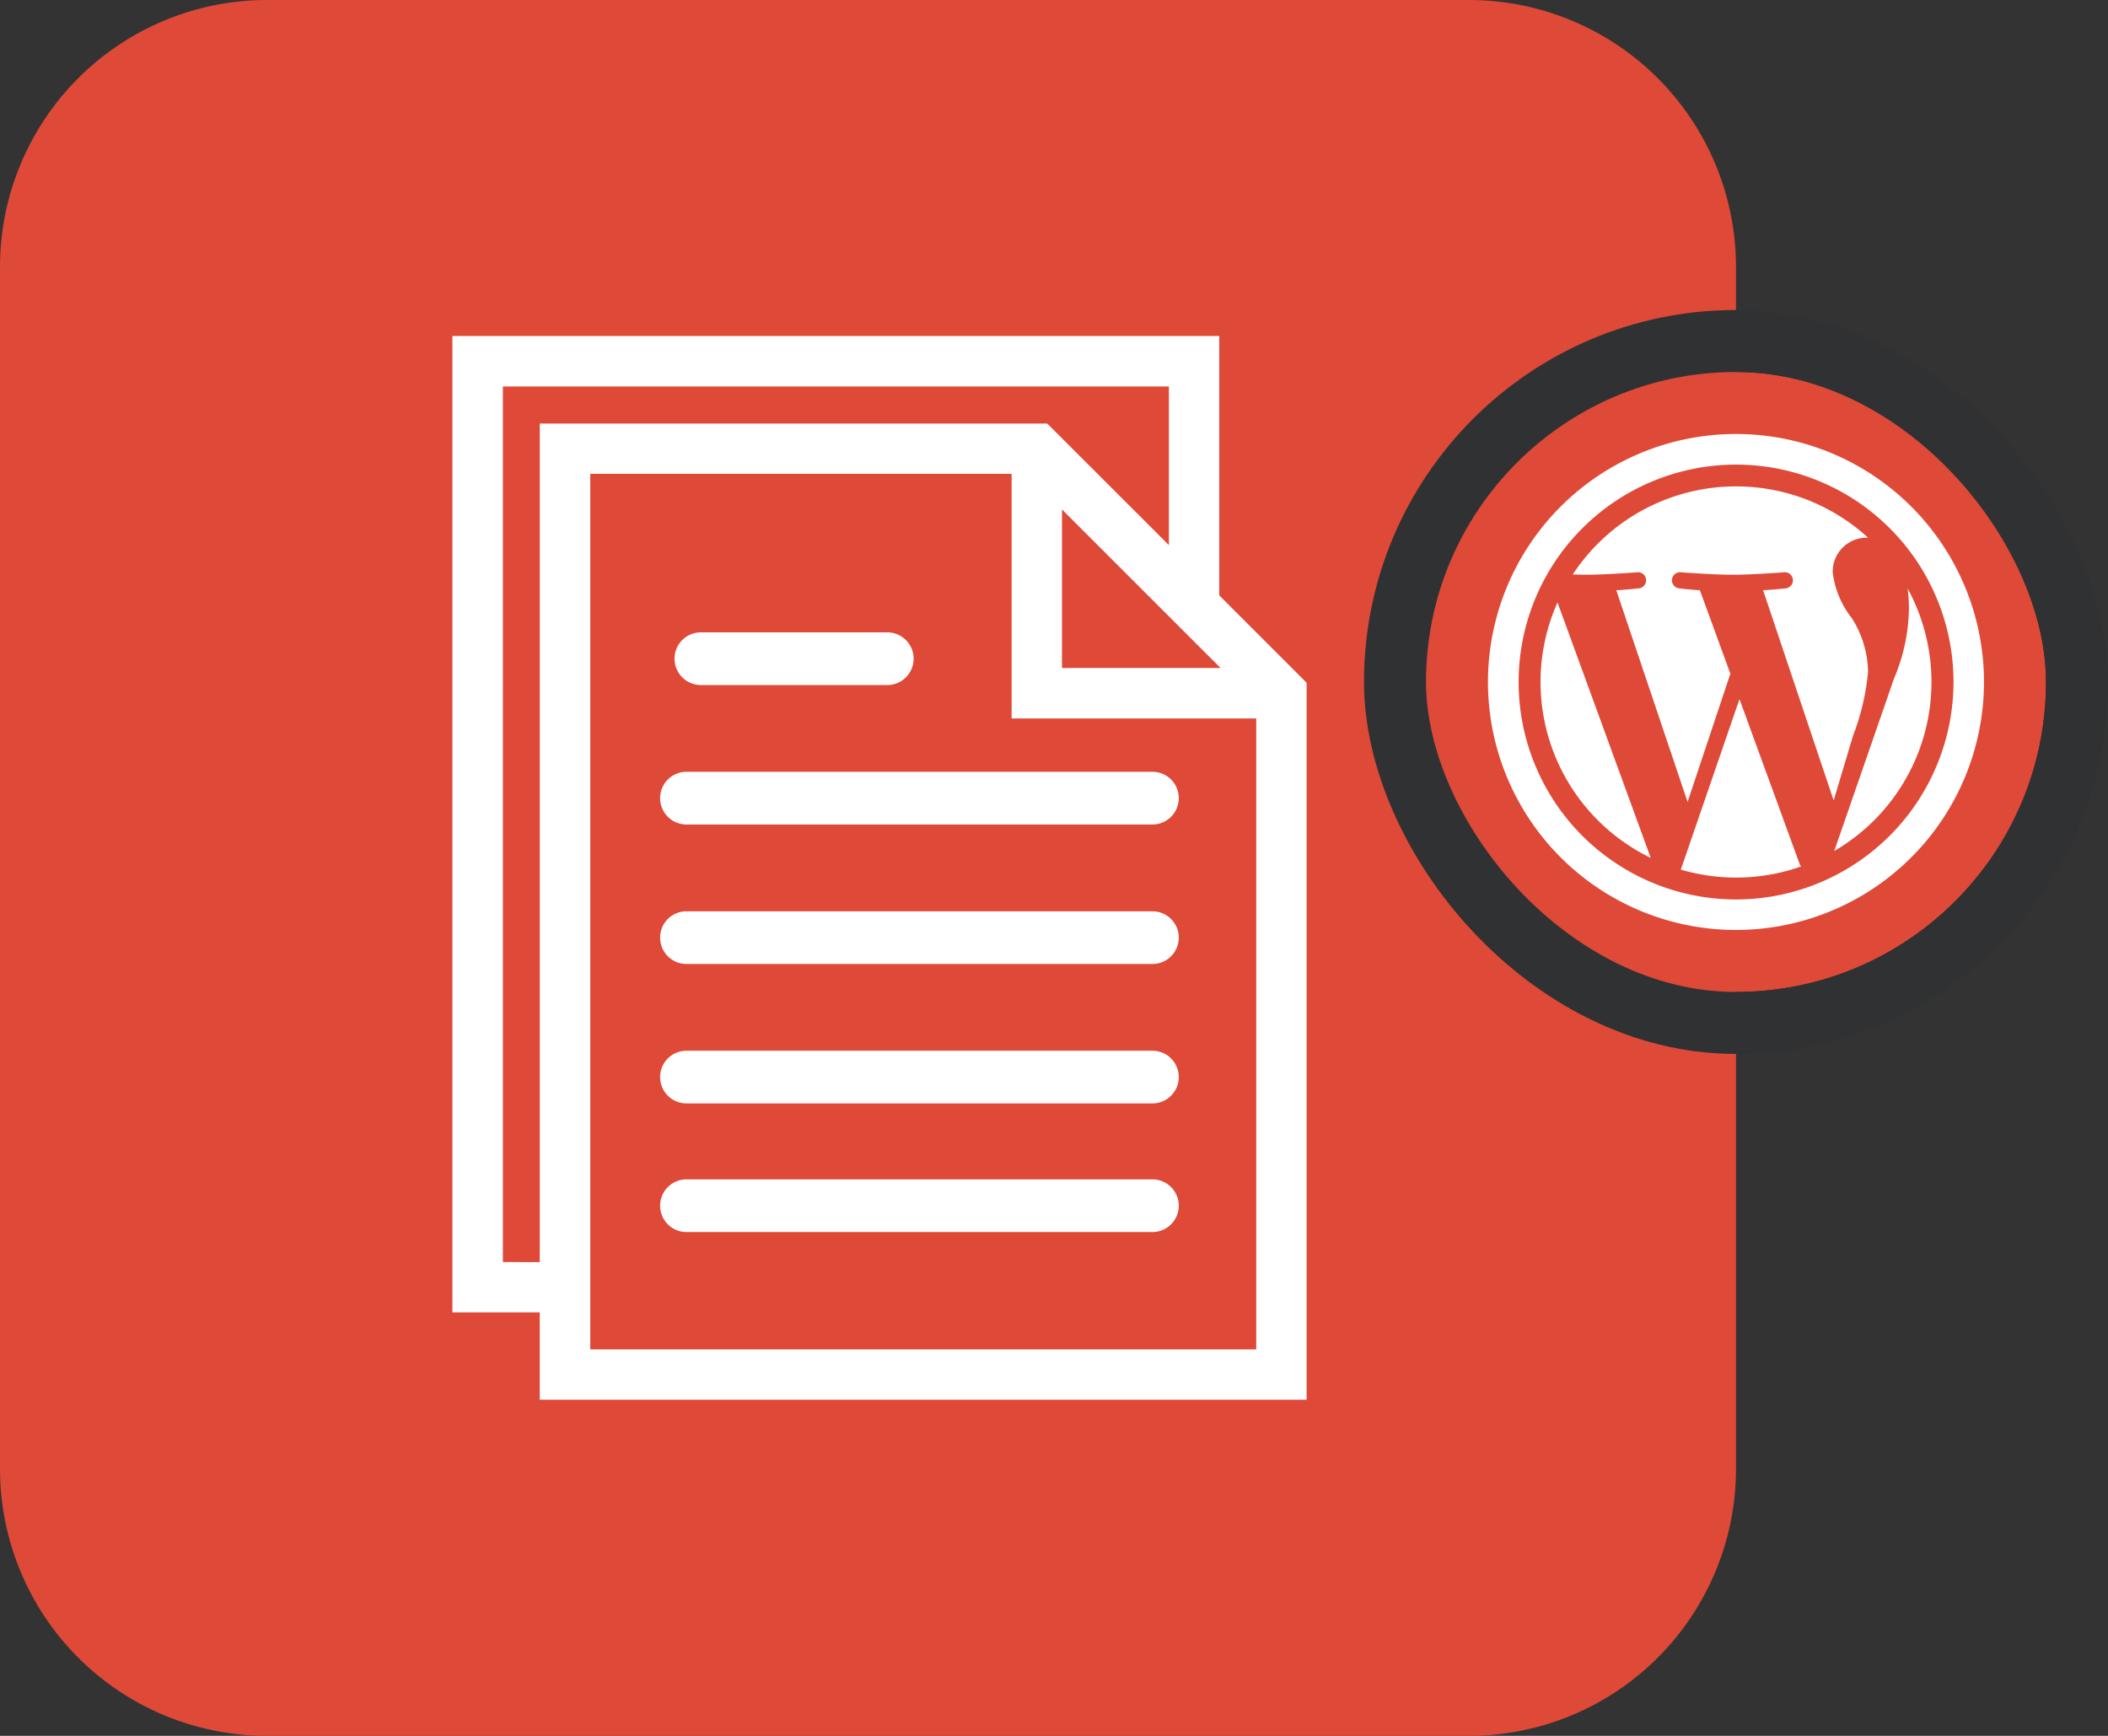 <svg xmlns="http://www.w3.org/2000/svg" width="68" height="56" viewBox="0 0 68 56">
  <rect x="0" y="0" width="68" height="56" fill="#333333" stroke="none"/>
  <g id="Group_1124" data-name="Group 1124" transform="translate(-1462 -1056.999)">
    <g id="Group_1122" data-name="Group 1122" transform="translate(1013 647.999)">
      <path id="Path_152" data-name="Path 152" d="M8.615,0H47.385A8.615,8.615,0,0,1,56,8.615V47.385A8.615,8.615,0,0,1,47.385,56H8.615A8.615,8.615,0,0,1,0,47.385V8.615A8.615,8.615,0,0,1,8.615,0Z" transform="translate(449 409)" fill="#df4937"/>
      <g id="Group_1" data-name="Group 1" transform="translate(463.843 420.09)">
        <path id="Path_1" data-name="Path 1" d="M348.031,145H333a.6.6,0,1,0,0,1.2h15.031a.6.6,0,0,0,0-1.2Zm0,0" transform="translate(-325.699 -130.941)" fill="#fff" stroke="#fff" stroke-width="0.5"/>
        <path id="Path_2" data-name="Path 2" d="M333,139.8h6.013a.6.6,0,1,0,0-1.2H333a.6.6,0,1,0,0,1.2Zm0,0" transform="translate(-325.234 -129.04)" fill="#fff" stroke="#fff" stroke-width="0.5"/>
        <path id="Path_3" data-name="Path 3" d="M348.031,151.4H333a.6.6,0,1,0,0,1.2h15.031a.6.6,0,0,0,0-1.2Zm0,0" transform="translate(-325.699 -132.841)" fill="#fff" stroke="#fff" stroke-width="0.5"/>
        <path id="Path_4" data-name="Path 4" d="M348.031,157.8H333a.6.6,0,1,0,0,1.2h15.031a.6.6,0,1,0,0-1.2Zm0,0" transform="translate(-325.699 -134.743)" fill="#fff" stroke="#fff" stroke-width="0.5"/>
        <path id="Path_5" data-name="Path 5" d="M348.031,164.2H333a.6.6,0,1,0,0,1.2h15.031a.6.6,0,0,0,0-1.2Zm0,0" transform="translate(-325.699 -136.993)" fill="#fff" stroke="#fff" stroke-width="0.5"/>
        <path id="Path_6" data-name="Path 6" d="M346.238,133.221V125H322v31h2.818v2.818h24.238V136.04Zm-5.073-3.479,5.968,5.967h-5.968Zm-18.036,25.132V126.129h21.984V132.1l-4.278-4.277H324.819v27.055Zm2.819,2.818V128.947H340.04v7.891h7.891v20.854Zm0,0" transform="translate(-322 -125)" fill="#fff" stroke="#fff" stroke-width="0.5"/>
      </g>
    </g>
    <g id="Group_1123" data-name="Group 1123" transform="translate(-2 3)">
      <g id="Rectangle_86" data-name="Rectangle 86" transform="translate(1510 1066)" fill="#df4937" stroke="#2f3133" stroke-width="2">
        <rect width="20" height="20" rx="10" stroke="none"/>
        <rect x="-1" y="-1" width="22" height="22" rx="11" fill="none"/>
      </g>
      <g id="wordpress-logo" transform="translate(1511.999 1068)" style="isolation: isolate">
        <g id="Group_187" data-name="Group 187" transform="translate(0.001)">
          <path id="Path_23" data-name="Path 23" d="M39.586,51.833l-1.892,5.5a6.307,6.307,0,0,0,3.876-.1.56.56,0,0,1-.045-.087Z" transform="translate(-31.474 -43.28)" fill="#fff"/>
          <path id="Path_24" data-name="Path 24" d="M10.272,35.5a6.307,6.307,0,0,0,3.555,5.676l-3.008-8.242A6.284,6.284,0,0,0,10.272,35.5Z" transform="translate(-8.577 -27.5)" fill="#fff"/>
          <path id="Path_25" data-name="Path 25" d="M26.087,16.26a3.324,3.324,0,0,0-.52-1.739,2.951,2.951,0,0,1-.619-1.479,1.092,1.092,0,0,1,1.059-1.119c.028,0,.054,0,.082,0a6.305,6.305,0,0,0-9.528,1.187c.148,0,.287.008.406.008.66,0,1.681-.08,1.681-.08a.26.26,0,0,1,.04.519s-.342.04-.722.06l2.3,6.831,1.38-4.139-.983-2.692c-.34-.02-.661-.06-.661-.06a.26.26,0,0,1,.04-.519s1.042.08,1.661.08c.66,0,1.681-.08,1.681-.08a.26.26,0,0,1,.04.519s-.342.04-.722.06L24.978,20.4l.629-2.1A7.624,7.624,0,0,0,26.087,16.26Z" transform="translate(-13.828 -8.577)" fill="#fff"/>
          <path id="Path_26" data-name="Path 26" d="M70.066,30.153a4.846,4.846,0,0,1,.043.649,5.947,5.947,0,0,1-.479,2.259L67.7,38.63a6.306,6.306,0,0,0,2.363-8.477Z" transform="translate(-56.531 -25.177)" fill="#fff"/>
          <path id="Path_27" data-name="Path 27" d="M8,0a8,8,0,1,0,8,8A8,8,0,0,0,8,0ZM8,15.016A7.014,7.014,0,1,1,15.017,8,7.022,7.022,0,0,1,8,15.016Z" transform="translate(-0.001)" fill="#fff"/>
        </g>
      </g>
    </g>
  </g>
</svg>
